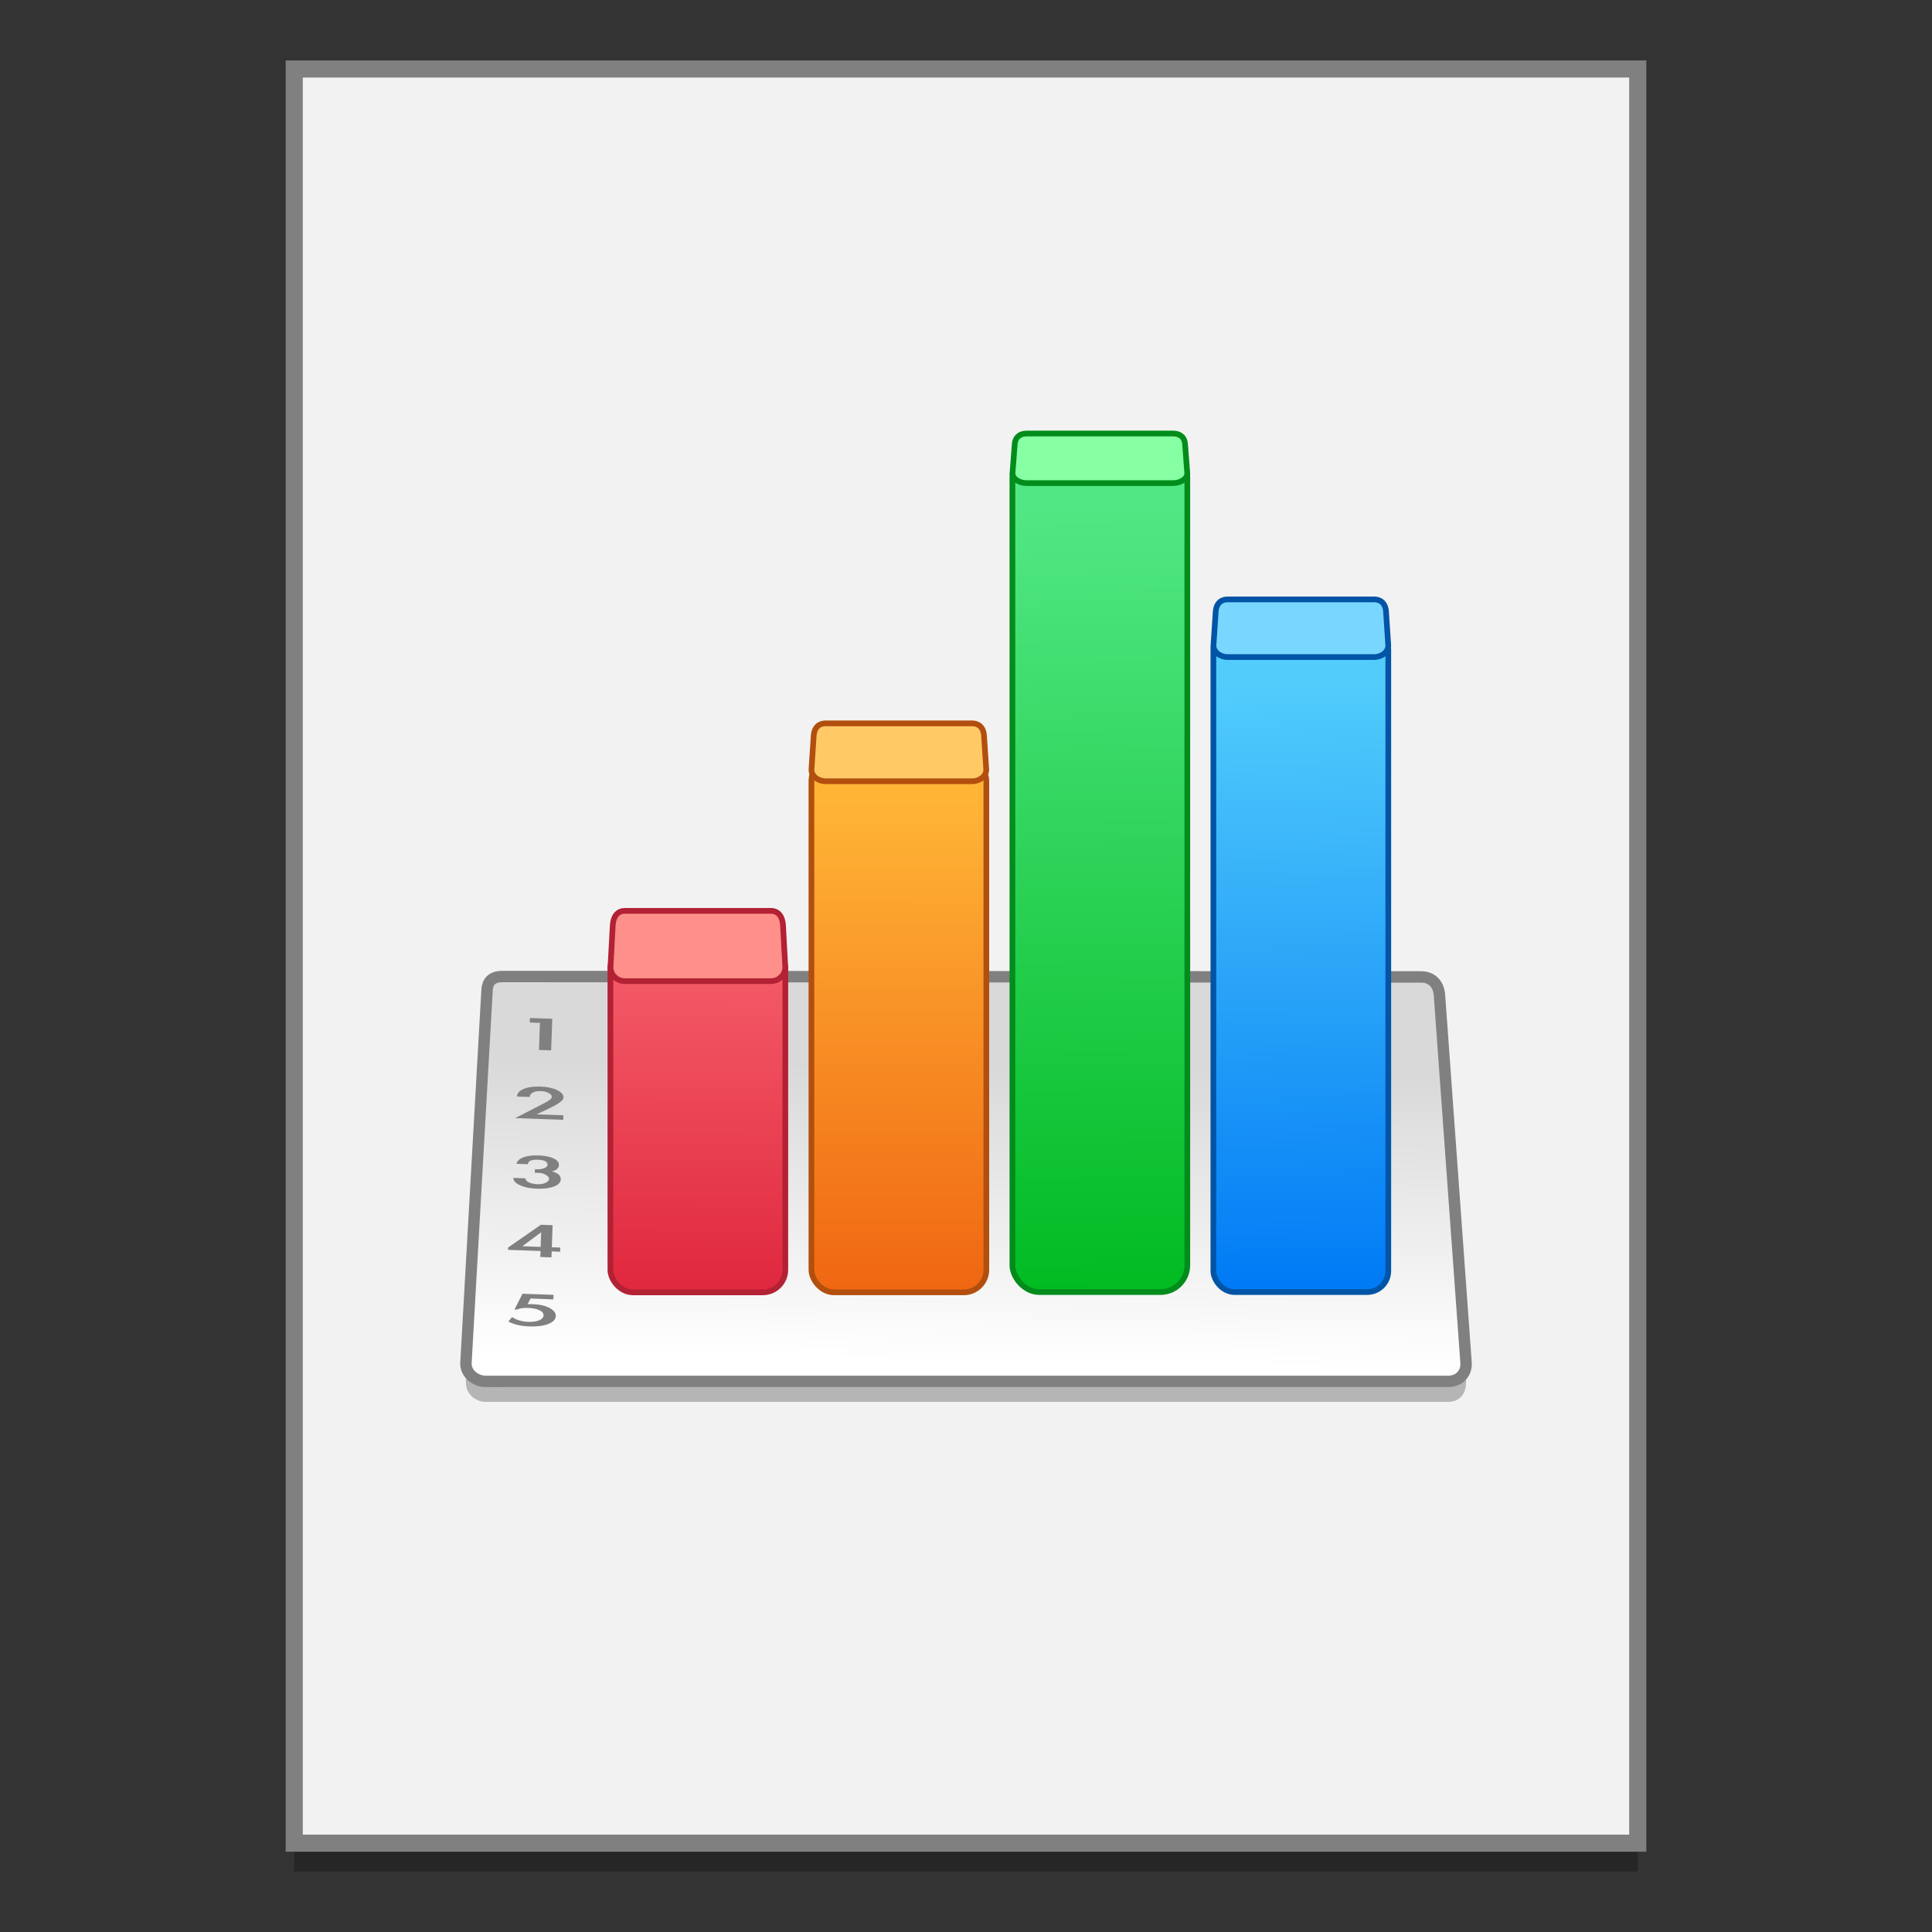 <?xml version="1.0" encoding="UTF-8" standalone="no"?>
<!-- Created with Inkscape (http://www.inkscape.org/) -->

<svg
   xmlns:osb="http://www.openswatchbook.org/uri/2009/osb"
   xmlns:dc="http://purl.org/dc/elements/1.1/"
   xmlns:cc="http://creativecommons.org/ns#"
   xmlns:rdf="http://www.w3.org/1999/02/22-rdf-syntax-ns#"
   xmlns:svg="http://www.w3.org/2000/svg"
   xmlns="http://www.w3.org/2000/svg"
   xmlns:xlink="http://www.w3.org/1999/xlink"
   xmlns:sodipodi="http://sodipodi.sourceforge.net/DTD/sodipodi-0.dtd"
   xmlns:inkscape="http://www.inkscape.org/namespaces/inkscape"
   width="128"
   height="128"
   viewBox="0 0 33.867 33.867"
   version="1.1"
   id="svg8"
   inkscape:version="0.92.2 5c3e80d, 2017-08-06"
   sodipodi:docname="application-vnd.oasis.opendocument.chart.svg">
  <rect x="0" y="0" width="33.867" height="33.867" fill="#333333" stroke="none"/>
  <defs
     id="defs2">
    <linearGradient
       id="linearGradient1830">
      <stop
         id="stop1826"
         style="stop-color:#d9d9d9;stop-opacity:1"
         offset="0" />
      <stop
         id="stop1828"
         style="stop-color:#ffffff;stop-opacity:1;"
         offset="1" />
    </linearGradient>
    <linearGradient
       osb:paint="solid"
       id="linearGradient6987">
      <stop
         id="stop6985"
         offset="0"
         style="stop-color:#77d2fb;stop-opacity:1;" />
    </linearGradient>
    <linearGradient
       id="linearGradient865"
       inkscape:collect="always">
      <stop
         id="stop861"
         offset="0"
         style="stop-color:#017bf5;stop-opacity:1" />
      <stop
         id="stop863"
         offset="1"
         style="stop-color:#52cdfb;stop-opacity:1" />
    </linearGradient>
    <linearGradient
       id="linearGradient857"
       inkscape:collect="always">
      <stop
         id="stop853"
         offset="0"
         style="stop-color:#01bb22;stop-opacity:1" />
      <stop
         id="stop855"
         offset="1"
         style="stop-color:#51e784;stop-opacity:1" />
    </linearGradient>
    <linearGradient
       id="linearGradient849"
       inkscape:collect="always">
      <stop
         id="stop845"
         offset="0"
         style="stop-color:#f06712;stop-opacity:1" />
      <stop
         id="stop847"
         offset="1"
         style="stop-color:#ffb436;stop-opacity:1" />
    </linearGradient>
    <linearGradient
       id="linearGradient839"
       inkscape:collect="always">
      <stop
         style="stop-color:#f35966;stop-opacity:1"
         offset="0"
         id="stop837" />
      <stop
         style="stop-color:#e0283f;stop-opacity:1"
         offset="1"
         id="stop835" />
    </linearGradient>
    <linearGradient
       gradientTransform="matrix(0.074,0,0,0.075,26.616,298.232)"
       gradientUnits="userSpaceOnUse"
       y2="-166.643"
       x2="-194.661"
       y1="-239.97"
       x1="-194.481"
       id="linearGradient841"
       xlink:href="#linearGradient839"
       inkscape:collect="always" />
    <linearGradient
       gradientTransform="matrix(0.074,0,0,0.075,26.616,298.232)"
       gradientUnits="userSpaceOnUse"
       y2="-280.652"
       x2="-145.576"
       y1="-167.259"
       x1="-145.395"
       id="linearGradient851"
       xlink:href="#linearGradient849"
       inkscape:collect="always" />
    <linearGradient
       gradientTransform="matrix(0.074,0,0,0.075,26.616,298.232)"
       gradientUnits="userSpaceOnUse"
       y2="-348.974"
       x2="-101.025"
       y1="-166.034"
       x1="-98.577"
       id="linearGradient859"
       xlink:href="#linearGradient857"
       inkscape:collect="always" />
    <linearGradient
       gradientTransform="matrix(0.074,0,0,0.075,26.616,298.232)"
       gradientUnits="userSpaceOnUse"
       y2="-309.355"
       x2="-52.706"
       y1="-167.992"
       x1="-50.258"
       id="linearGradient867"
       xlink:href="#linearGradient865"
       inkscape:collect="always" />
    <linearGradient
       gradientTransform="matrix(0.074,0,0,0.075,26.616,298.232)"
       gradientUnits="userSpaceOnUse"
       y2="-149.554"
       x2="-124.834"
       y1="-218.511"
       x1="-123.606"
       id="linearGradient875"
       xlink:href="#linearGradient1830"
       inkscape:collect="always" />
  </defs>
  <sodipodi:namedview
     id="base"
     pagecolor="#ffffff"
     bordercolor="#666666"
     borderopacity="1.0"
     inkscape:pageopacity="0.0"
     inkscape:pageshadow="2"
     inkscape:zoom="2.3395291"
     inkscape:cx="69.913435"
     inkscape:cy="46.82489"
     inkscape:document-units="mm"
     inkscape:current-layer="layer1"
     showgrid="false"
     units="px"
     inkscape:window-width="1600"
     inkscape:window-height="798"
     inkscape:window-x="0"
     inkscape:window-y="0"
     inkscape:window-maximized="1"
     showguides="true" />
  <g
     inkscape:label="Layer 1"
     inkscape:groupmode="layer"
     id="layer1"
     transform="translate(0,-263.133)">
    <g
       style="stroke-width:4.335"
       inkscape:transform-center-y="-9.4924686"
       inkscape:transform-center-x="5.4653607"
       inkscape:label="Capa 1"
       id="layer1-4-3"
       transform="matrix(0.505,0,0,0.506,-285.814,2.893)">
      <g
         style="stroke-width:4.335"
         id="layer1-3-65-9"
         inkscape:label="Capa 1"
         transform="translate(0.42,0.035)" />
    </g>
    <g
       style="stroke-width:4.335"
       inkscape:transform-center-y="-9.4924686"
       inkscape:transform-center-x="5.4653607"
       inkscape:label="Capa 1"
       id="layer1-4"
       transform="matrix(0.505,0,0,0.506,-288.552,2.894)">
      <g
         style="stroke-width:4.335"
         id="layer1-3-65"
         inkscape:label="Capa 1"
         transform="translate(0.42,0.035)" />
    </g>
    <g
       id="g934"
       transform="translate(-6.3578291e-8,-1.4029714e-5)">
      <rect
         style="opacity:0.25;fill:#000000;fill-opacity:1;fill-rule:nonzero;stroke:none;stroke-width:0.3;stroke-linecap:round;stroke-miterlimit:4;stroke-dasharray:none;stroke-dashoffset:0;stroke-opacity:1"
         id="rect3356"
         width="23.551"
         height="31.101"
         x="5.158"
         y="264.84" />
      <rect
         y="264.342"
         x="5.158"
         height="31.101"
         width="23.551"
         id="rect3338"
         style="opacity:1;fill:#f2f2f2;fill-opacity:1;fill-rule:nonzero;stroke:#808080;stroke-width:0.3;stroke-linecap:round;stroke-miterlimit:4;stroke-dasharray:none;stroke-dashoffset:0;stroke-opacity:1" />
      <g
         transform="translate(3.23627e-5)"
         id="g913">
        <path
           style="opacity:0.25;fill:#000000;fill-opacity:1;stroke:none;stroke-width:0.859;stroke-miterlimit:4;stroke-dasharray:none;stroke-opacity:1"
           d="M 8.524,287.707 H 25.386 c 0.198,0 0.31,-0.137 0.313,-0.328 l 0.004,-0.299 -1.4,-6.145 c -0.041,-0.178 -0.181,-0.318 -0.379,-0.318 l -13.947,-0.007 c -0.198,-8e-5 -0.343,0.101 -0.372,0.235 l -1.443,6.215 0.005,0.32 c 0.003,0.182 0.159,0.328 0.357,0.328 z"
           id="path962"
           inkscape:connector-curvature="0"
           sodipodi:nodetypes="csscsssscssc" />
        <path
           sodipodi:nodetypes="sssssssss"
           inkscape:connector-curvature="0"
           id="path964"
           d="M 8.524,287.348 H 25.386 c 0.198,0 0.326,-0.146 0.313,-0.328 l -0.466,-6.444 c -0.013,-0.182 -0.125,-0.318 -0.322,-0.318 l -16.099,-0.007 c -0.198,-8e-5 -0.266,0.098 -0.274,0.235 l -0.37,6.535 c -0.01,0.182 0.159,0.328 0.357,0.328 z"
           style="opacity:1;fill:url(#linearGradient875);fill-opacity:1;stroke:#808080;stroke-width:0.2;stroke-miterlimit:4;stroke-dasharray:none;stroke-opacity:1" />
        <rect
           style="opacity:1;fill:url(#linearGradient841);fill-opacity:1;stroke:#b22134;stroke-width:0.1;stroke-miterlimit:4;stroke-dasharray:none;stroke-opacity:1"
           id="rect933"
           width="3.066"
           height="6.074"
           x="10.7"
           y="279.713"
           ry="0.394"
           rx="0.394" />
        <path
           style="opacity:1;fill:#fe8f8a;fill-opacity:1;stroke:#b22134;stroke-width:0.1;stroke-miterlimit:4;stroke-dasharray:none;stroke-opacity:1"
           d="m 10.953,279.1 h 2.561 c 0.139,0 0.205,0.114 0.212,0.256 l 0.039,0.72 c 0.008,0.142 -0.112,0.256 -0.251,0.256 H 10.953 c -0.139,0 -0.259,-0.114 -0.251,-0.256 l 0.039,-0.72 c 0.008,-0.142 0.073,-0.256 0.212,-0.256 z"
           id="rect935"
           inkscape:connector-curvature="0"
           sodipodi:nodetypes="sssssssss" />
        <rect
           ry="0.395"
           y="276.426"
           x="14.224"
           height="9.361"
           width="3.066"
           id="rect944"
           style="opacity:1;fill:url(#linearGradient851);fill-opacity:1;stroke:#b24f0e;stroke-width:0.1;stroke-miterlimit:4;stroke-dasharray:none;stroke-opacity:1"
           rx="0.395" />
        <path
           sodipodi:nodetypes="sssssssss"
           inkscape:connector-curvature="0"
           id="path946"
           d="m 14.476,275.813 h 2.561 c 0.139,0 0.205,0.094 0.212,0.211 l 0.039,0.593 c 0.008,0.117 -0.112,0.211 -0.251,0.211 h -2.561 c -0.139,0 -0.259,-0.094 -0.251,-0.211 l 0.039,-0.593 c 0.008,-0.117 0.073,-0.211 0.212,-0.211 z"
           style="opacity:1;fill:#ffc966;fill-opacity:1;stroke:#b24f0e;stroke-width:0.1;stroke-miterlimit:4;stroke-dasharray:none;stroke-opacity:1" />
        <rect
           style="opacity:1;fill:url(#linearGradient859);fill-opacity:1;stroke:#028c1b;stroke-width:0.1;stroke-miterlimit:4;stroke-dasharray:none;stroke-opacity:1"
           id="rect954"
           width="3.066"
           height="14.755"
           x="17.747"
           y="271.027"
           ry="0.47"
           rx="0.469" />
        <path
           style="opacity:1;fill:#87ffa3;fill-opacity:1;stroke:#028c1b;stroke-width:0.1;stroke-miterlimit:4;stroke-dasharray:none;stroke-opacity:1"
           d="m 18,270.732 h 2.561 c 0.139,0 0.205,0.081 0.212,0.181 l 0.039,0.508 c 0.008,0.1 -0.112,0.181 -0.251,0.181 h -2.561 c -0.139,0 -0.259,-0.081 -0.251,-0.181 l 0.039,-0.508 c 0.008,-0.1 0.073,-0.181 0.212,-0.181 z"
           id="path956"
           inkscape:connector-curvature="0"
           sodipodi:nodetypes="sssssssss" />
        <rect
           ry="0.37"
           y="274.154"
           x="21.27"
           height="11.628"
           width="3.066"
           id="rect958"
           style="opacity:1;fill:url(#linearGradient867);fill-opacity:1;stroke:#0154a6;stroke-width:0.1;stroke-miterlimit:4;stroke-dasharray:none;stroke-opacity:1"
           rx="0.37" />
        <path
           sodipodi:nodetypes="sssssssss"
           inkscape:connector-curvature="0"
           id="path960"
           d="m 21.523,273.64 h 2.561 c 0.139,0 0.205,0.094 0.212,0.21 l 0.039,0.591 c 0.008,0.116 -0.112,0.21 -0.251,0.21 h -2.561 c -0.139,0 -0.259,-0.094 -0.251,-0.21 l 0.039,-0.591 c 0.008,-0.116 0.073,-0.21 0.212,-0.21 z"
           style="opacity:1;fill:#79d7ff;fill-opacity:1;stroke:#0154a6;stroke-width:0.1;stroke-miterlimit:4;stroke-dasharray:none;stroke-opacity:1" />
        <g
           aria-label="1 2 3 4 5"
           transform="matrix(0.82,0.029,-0.013,0.363,12.005,126.254)"
           style="font-style:normal;font-weight:normal;font-size:2.514px;line-height:1.25;font-family:sans-serif;letter-spacing:0px;word-spacing:0px;fill:#808080;fill-opacity:1;stroke:none;stroke-width:0.485"
           id="text901">
          <path
             d="m 3.441,426.181 v -0.219 h 0.478 v 1.526 H 3.659 v -1.308 z"
             style="font-style:normal;font-variant:normal;font-weight:normal;font-stretch:normal;font-family:'Apple LiGothic';-inkscape-font-specification:'Apple LiGothic';fill:#808080;fill-opacity:1;stroke-width:0.485"
             id="path911"
             inkscape:connector-curvature="0" />
          <path
             d="m 4.23,430.597 v 0.219 H 3.204 l 0.387,-0.49 q 0.277,-0.342 0.324,-0.427 0.05,-0.088 0.05,-0.143 0.003,-0.015 0.003,-0.03 0,-0.101 -0.068,-0.179 -0.065,-0.078 -0.173,-0.078 -0.108,0 -0.171,0.088 -0.06,0.088 -0.06,0.214 H 3.224 q 0,-0.226 0.133,-0.372 0.136,-0.148 0.367,-0.148 0.209,0 0.352,0.141 0.143,0.141 0.143,0.352 0,0.199 -0.304,0.553 l -0.259,0.302 z"
             style="font-style:normal;font-variant:normal;font-weight:normal;font-stretch:normal;font-family:'Apple LiGothic';-inkscape-font-specification:'Apple LiGothic';fill:#808080;fill-opacity:1;stroke-width:0.485"
             id="path913"
             inkscape:connector-curvature="0" />
          <path
             d="m 3.265,433.016 q 0.02,-0.204 0.143,-0.322 0.123,-0.118 0.322,-0.118 0.201,0 0.322,0.116 0.121,0.116 0.121,0.314 0,0.221 -0.146,0.319 0.196,0.086 0.196,0.372 0,0.221 -0.143,0.355 -0.141,0.131 -0.365,0.131 -0.209,0 -0.357,-0.138 -0.148,-0.138 -0.148,-0.342 h 0.259 q 0,0.111 0.073,0.186 0.073,0.075 0.184,0.075 0.113,0 0.179,-0.083 0.068,-0.083 0.068,-0.201 0,-0.098 -0.073,-0.181 -0.07,-0.086 -0.161,-0.086 -0.01,0 -0.02,0.003 l -0.055,0.005 v -0.173 h 0.033 q 0.096,0 0.163,-0.065 0.07,-0.068 0.07,-0.166 0,-0.234 -0.211,-0.234 -0.209,0 -0.209,0.234 z"
             style="font-style:normal;font-variant:normal;font-weight:normal;font-stretch:normal;font-family:'Apple LiGothic';-inkscape-font-specification:'Apple LiGothic';fill:#808080;fill-opacity:1;stroke-width:0.485"
             id="path915"
             inkscape:connector-curvature="0" />
          <path
             d="m 4.265,436.982 v 0.199 H 4.084 v 0.289 H 3.846 v -0.289 H 3.152 v -0.113 l 0.681,-1.152 h 0.251 v 1.066 z m -0.42,-0.704 -0.392,0.704 h 0.392 z"
             style="font-style:normal;font-variant:normal;font-weight:normal;font-stretch:normal;font-family:'Apple LiGothic';-inkscape-font-specification:'Apple LiGothic';fill:#808080;fill-opacity:1;stroke-width:0.485"
             id="path917"
             inkscape:connector-curvature="0" />
          <path
             d="m 3.67,439.49 -0.06,0.274 0.118,-0.005 q 0.219,0 0.355,0.156 0.138,0.153 0.138,0.375 0,0.246 -0.153,0.397 -0.153,0.151 -0.402,0.151 -0.277,0 -0.453,-0.201 l 0.075,-0.221 q 0.146,0.204 0.357,0.204 0.131,0 0.221,-0.09 0.093,-0.093 0.093,-0.249 0,-0.158 -0.096,-0.246 -0.096,-0.088 -0.241,-0.088 -0.146,0 -0.239,0.101 h -0.048 l 0.158,-0.774 h 0.664 v 0.219 z"
             style="font-style:normal;font-variant:normal;font-weight:normal;font-stretch:normal;font-family:'Apple LiGothic';-inkscape-font-specification:'Apple LiGothic';fill:#808080;fill-opacity:1;stroke-width:0.485"
             id="path919"
             inkscape:connector-curvature="0" />
        </g>
      </g>
    </g>
  </g>
</svg>
